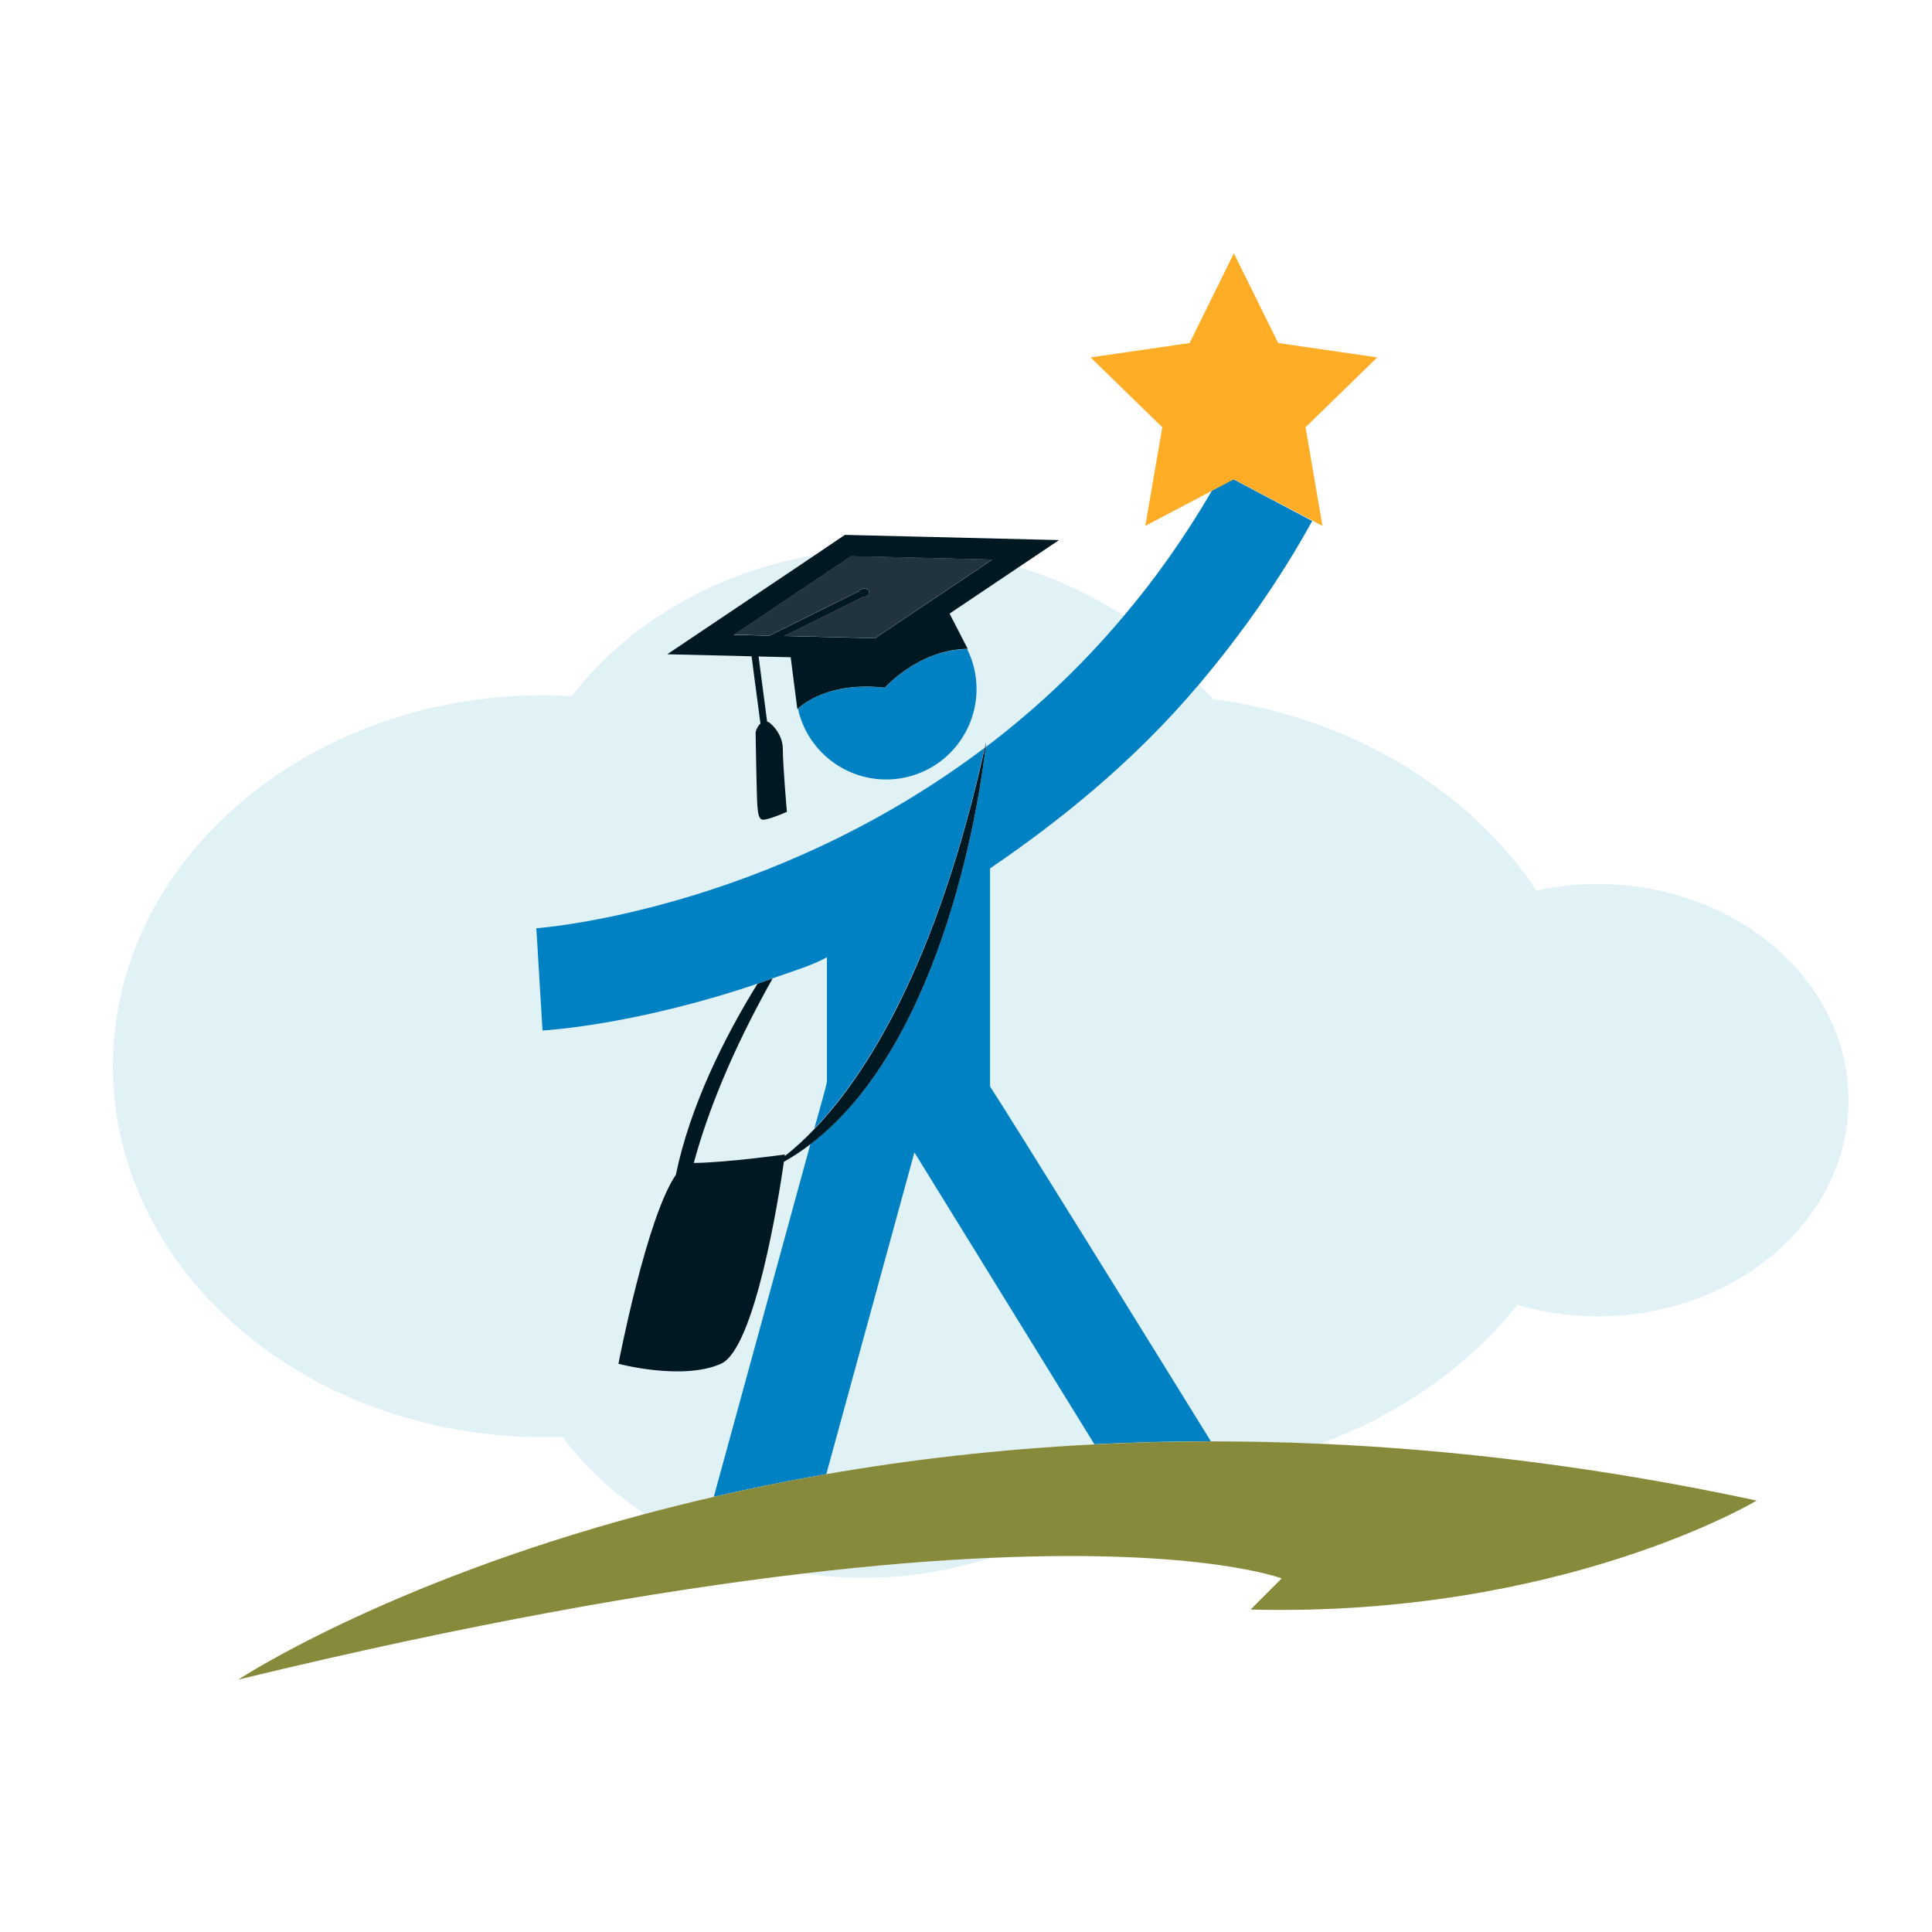 <?xml version="1.0" encoding="utf-8"?>
<!-- Generator: Adobe Illustrator 18.1.0, SVG Export Plug-In . SVG Version: 6.00 Build 0)  -->
<svg version="1.1" id="Layer_1" xmlns="http://www.w3.org/2000/svg" xmlns:xlink="http://www.w3.org/1999/xlink" x="0px" y="0px"
	 viewBox="0 0 2000 2000" enable-background="new 0 0 2000 2000" xml:space="preserve">
<g>
	<path fill="#E1F2F7" d="M1570.9,1350.9c26,7.5,53.7,11.8,82.7,11.8c143.6,0,260-100.2,260-223.8c0-123.6-116.4-223.8-260-223.8
		c-21.8,0-42.8,2.6-63,6.9C1521,817.7,1399,742.6,1255.5,723.6c-3.9-5.1-9.9-10.1-14.1-15.1c-67.4,80-145.4,142.3-216.4,190.6
		c0,71.5,0,206,0,225.7c14,20.8,183.7,294.4,228.6,367.3c36.5,0,74.9,0.8,113,2.5C1449.2,1464.2,1520.7,1413.9,1570.9,1350.9z"/>
	<path fill="#E1F2F7" d="M893.6,1633.4c46.4,0,90.7-7.4,131.6-20.8c-55.4,2.5-119.6,7.5-193.6,16.2
		C851.8,1631.8,872.5,1633.4,893.6,1633.4z"/>
	<path fill="#E1F2F7" d="M838.9,1184.5c-8.8,6.7-17.9,12.8-27.5,18.2c-5.3,36.3-30.1,193.5-65.2,209.1c-39.8,17.7-106.1,0-106.1,0
		s29-151.2,59.4-195.6c14.8-71.2,49.6-141.1,84.5-197.8c-122.7,41.5-213.6,47.9-222.4,48.4l-6.4-105.9
		c3.3-0.2,240.6-17.9,464.3-186.8c0.5-2,0.9-4,1.4-6c0,0-0.2,2-0.6,5.4c49.3-37.3,97.9-82,143.3-135.6
		c-32.7-21.5-69.3-38.8-108.9-50.8L983,635.2l18.8,36.6c-0.2,0-0.4,0-0.6,0c2.4,4.8,4.5,9.9,6,15.3c14.5,49.6-14.1,101.6-63.7,116
		c-49.6,14.4-101.6-14.1-116-63.7c-0.6-2-1-3.9-1.4-5.9c-0.4,0.4-0.7,0.7-0.7,0.7l-6.9-53.8l-33.2-0.8c1.9,14.6,6.1,46.7,8.8,67.3
		c1,0.3,2,0.8,3.1,1.7c0,0,13.2,10.2,13.2,27c0,16.8,4.2,64.8,4.2,64.8s-22.8,10.2-26.4,7.8c-3.6-2.4-3.6-9-4.2-14.4
		c-0.6-5.4-1.8-70.2-1.8-75c0-2.5,2-6.9,5-9.7l-9.2-69.7l-87.3-2.1L844,574.4c-105,18.1-194.9,72-252.1,146.1
		c-9.5-0.5-19-0.9-28.7-0.9c-246.5,0-446.3,172-446.3,384.1c0,212.1,199.8,384.1,446.3,384.1c6.4,0,12.7-0.2,19-0.4
		c23,30.6,51.9,57.6,85.4,79.8c22.9-6.1,46.7-12,71.3-17.7C762.4,1463.8,812.2,1282.1,838.9,1184.5z"/>
	<path fill="#E1F2F7" d="M946.6,1193.1l-91.2,333c84.6-14.7,177.3-25.7,277.5-30.8L946.6,1193.1z"/>
	<path fill="#E1F2F7" d="M856,990.9c-14,8.2-38.2,15.5-56.6,22.1c-42.6,75.9-67.4,139.4-81.4,191c35.7-0.4,94.4-8.8,94.4-8.8
		s0,0.7-0.2,1.8c9.1-7.1,19.2-16.4,30.7-28.4c7.7-28.2,13.1-46.5,13.1-49C856,1112.4,856,1049.4,856,990.9z"/>
	<path fill="#0081C3" d="M1020.3,773.5c-4.7,40.5-40,303.1-181.4,410.9c-26.8,97.7-76.5,279.3-100,365.1
		c36.9-8.5,75.8-16.4,116.5-23.5l91.2-333l186.3,302.1c39.7-2,78.6-3.1,120.6-3.1c-44.9-72.8-214.6-346.5-228.6-367.3
		c0-19.7,0-154.2,0-225.7c71-48.3,149-110.6,216.4-190.6c41.6-49.3,81.9-105.3,117.1-169.1l-81.8-43.3l-21.8,11.6
		c-28.2,48.3-58.9,91.6-91.6,130.2C1118.1,691.5,1069.6,736.2,1020.3,773.5z"/>
	<path fill="#0081C3" d="M856,990.9c0,58.5,0,121.6,0,128.6c0,2.5-5.3,20.9-13.1,49c52.8-55.3,126.3-168.5,176.4-394.4
		C795.7,943,558.5,960.7,555.2,960.9l6.4,105.9c8.8-0.5,99.7-6.9,222.4-48.4c5.2-1.7,10.1-3.6,15.4-5.5
		C817.8,1006.4,842,999.1,856,990.9z"/>
	<path fill="#878A3A" d="M1255.7,1492.1c-42.1,0-83,1.1-122.7,3.1c-100.2,5.1-192.9,16.1-277.5,30.8c-40.7,7.1-79.5,15-116.5,23.5
		c-24.6,5.7-48.4,11.6-71.3,17.7c-271.5,72.6-421,171.5-421,171.5c241.4-58.6,433.6-91.9,585-109.8c74-8.7,138.2-13.8,193.6-16.2
		c221.1-9.8,301.5,21.3,301.5,21.3l-32.2,32.2c322.4,8.1,523.9-112.8,523.9-112.8c-160.9-34.6-311.4-52.6-450.8-58.8
		C1329.5,1492.9,1292.1,1492.1,1255.7,1492.1z"/>
	<path fill="#0081C3" d="M916,712c-58.2-6.6-85.7,17.4-89.9,21.6c0.4,2,0.8,3.9,1.4,5.9c14.4,49.6,66.4,78.1,116,63.7
		c49.6-14.5,78.1-66.4,63.7-116c-1.6-5.4-3.6-10.4-6-15.3C950.5,672.7,916,712,916,712z"/>
	<polygon fill="#FFAD26" points="1359.6,539.4 1369,544.4 1351.5,442.3 1425.7,370 1323.2,355.1 1277.3,262.2 1231.5,355.1 
		1129,370 1203.2,442.3 1185.6,544.4 1255.3,507.7 1277.3,496.2 	"/>
	<path fill="#21343D" d="M796.4,658l92.7-46c0.8-1.3,2.4-2.3,4.3-2.6c3.1-0.5,5.9,1,6.3,3.3c0.4,2.3-1.9,4.5-5,5c-0.3,0-0.6,0-0.9,0
		c-9.2,4.5-52.5,26-81.9,40.6c43.3,1.1,90.3,2.2,94,2.3c4.5-3,84.4-56.7,121.3-81.4c-44.4-1.1-140.6-3.5-146-3.6
		c-4.5,3-84.5,56.7-121.3,81.4C769.9,657.3,782.7,657.7,796.4,658z"/>
	<path fill="#001822" d="M778,679.4l9.2,69.7c-3,2.8-5,7.2-5,9.7c0,4.8,1.2,69.6,1.8,75c0.6,5.4,0.6,12,4.2,14.4
		c3.6,2.4,26.4-7.8,26.4-7.8s-4.2-48-4.2-64.8c0-16.8-13.2-27-13.2-27c-1-0.9-2.1-1.4-3.1-1.7c-2.7-20.6-6.9-52.8-8.8-67.3l33.2,0.8
		l6.9,53.8c0,0,0.3-0.3,0.7-0.7c4.3-4.1,31.8-28.2,89.9-21.6c0,0,34.5-39.2,85.2-40.2c0.2,0,0.4,0,0.6,0L983,635.2l71.6-48.1
		l41.7-28l-221.6-5.4l-2.9,1.9L844,574.4L690.7,677.3L778,679.4z M1027.2,579.3c-36.9,24.7-116.8,78.4-121.3,81.4
		c-3.7-0.1-50.7-1.2-94-2.3c29.4-14.6,72.8-36.1,81.9-40.6c0.3,0,0.6,0,0.9,0c3.1-0.5,5.4-2.7,5-5c-0.3-2.3-3.1-3.8-6.3-3.3
		c-2,0.3-3.5,1.3-4.3,2.6l-92.7,46c-13.7-0.3-26.5-0.6-36.6-0.9c36.8-24.7,116.8-78.4,121.3-81.4
		C886.6,575.8,982.8,578.2,1027.2,579.3z"/>
	<path fill="#001822" d="M1020.3,773.5c0.4-3.4,0.6-5.4,0.6-5.4c-0.5,2.1-0.9,4-1.4,6c-50.1,225.9-123.4,339.1-176.2,394.4
		c-11.5,12-21.9,21.3-31,28.4c0.1-1.1,0.2-1.8,0.2-1.8s-58.6,8.3-94.3,8.8c14-51.6,38.9-115.1,81.6-191c-5.3,1.9-10.6,3.7-15.7,5.5
		c-34.9,56.6-69.7,126.6-84.5,197.8c-30.5,44.4-59.4,195.6-59.4,195.6s66.3,17.7,106.1,0c35.2-15.6,60-172.8,65.2-209.1
		c9.6-5.4,18.7-11.5,27.5-18.2C980.3,1076.6,1015.7,814,1020.3,773.5z"/>
</g>
</svg>
